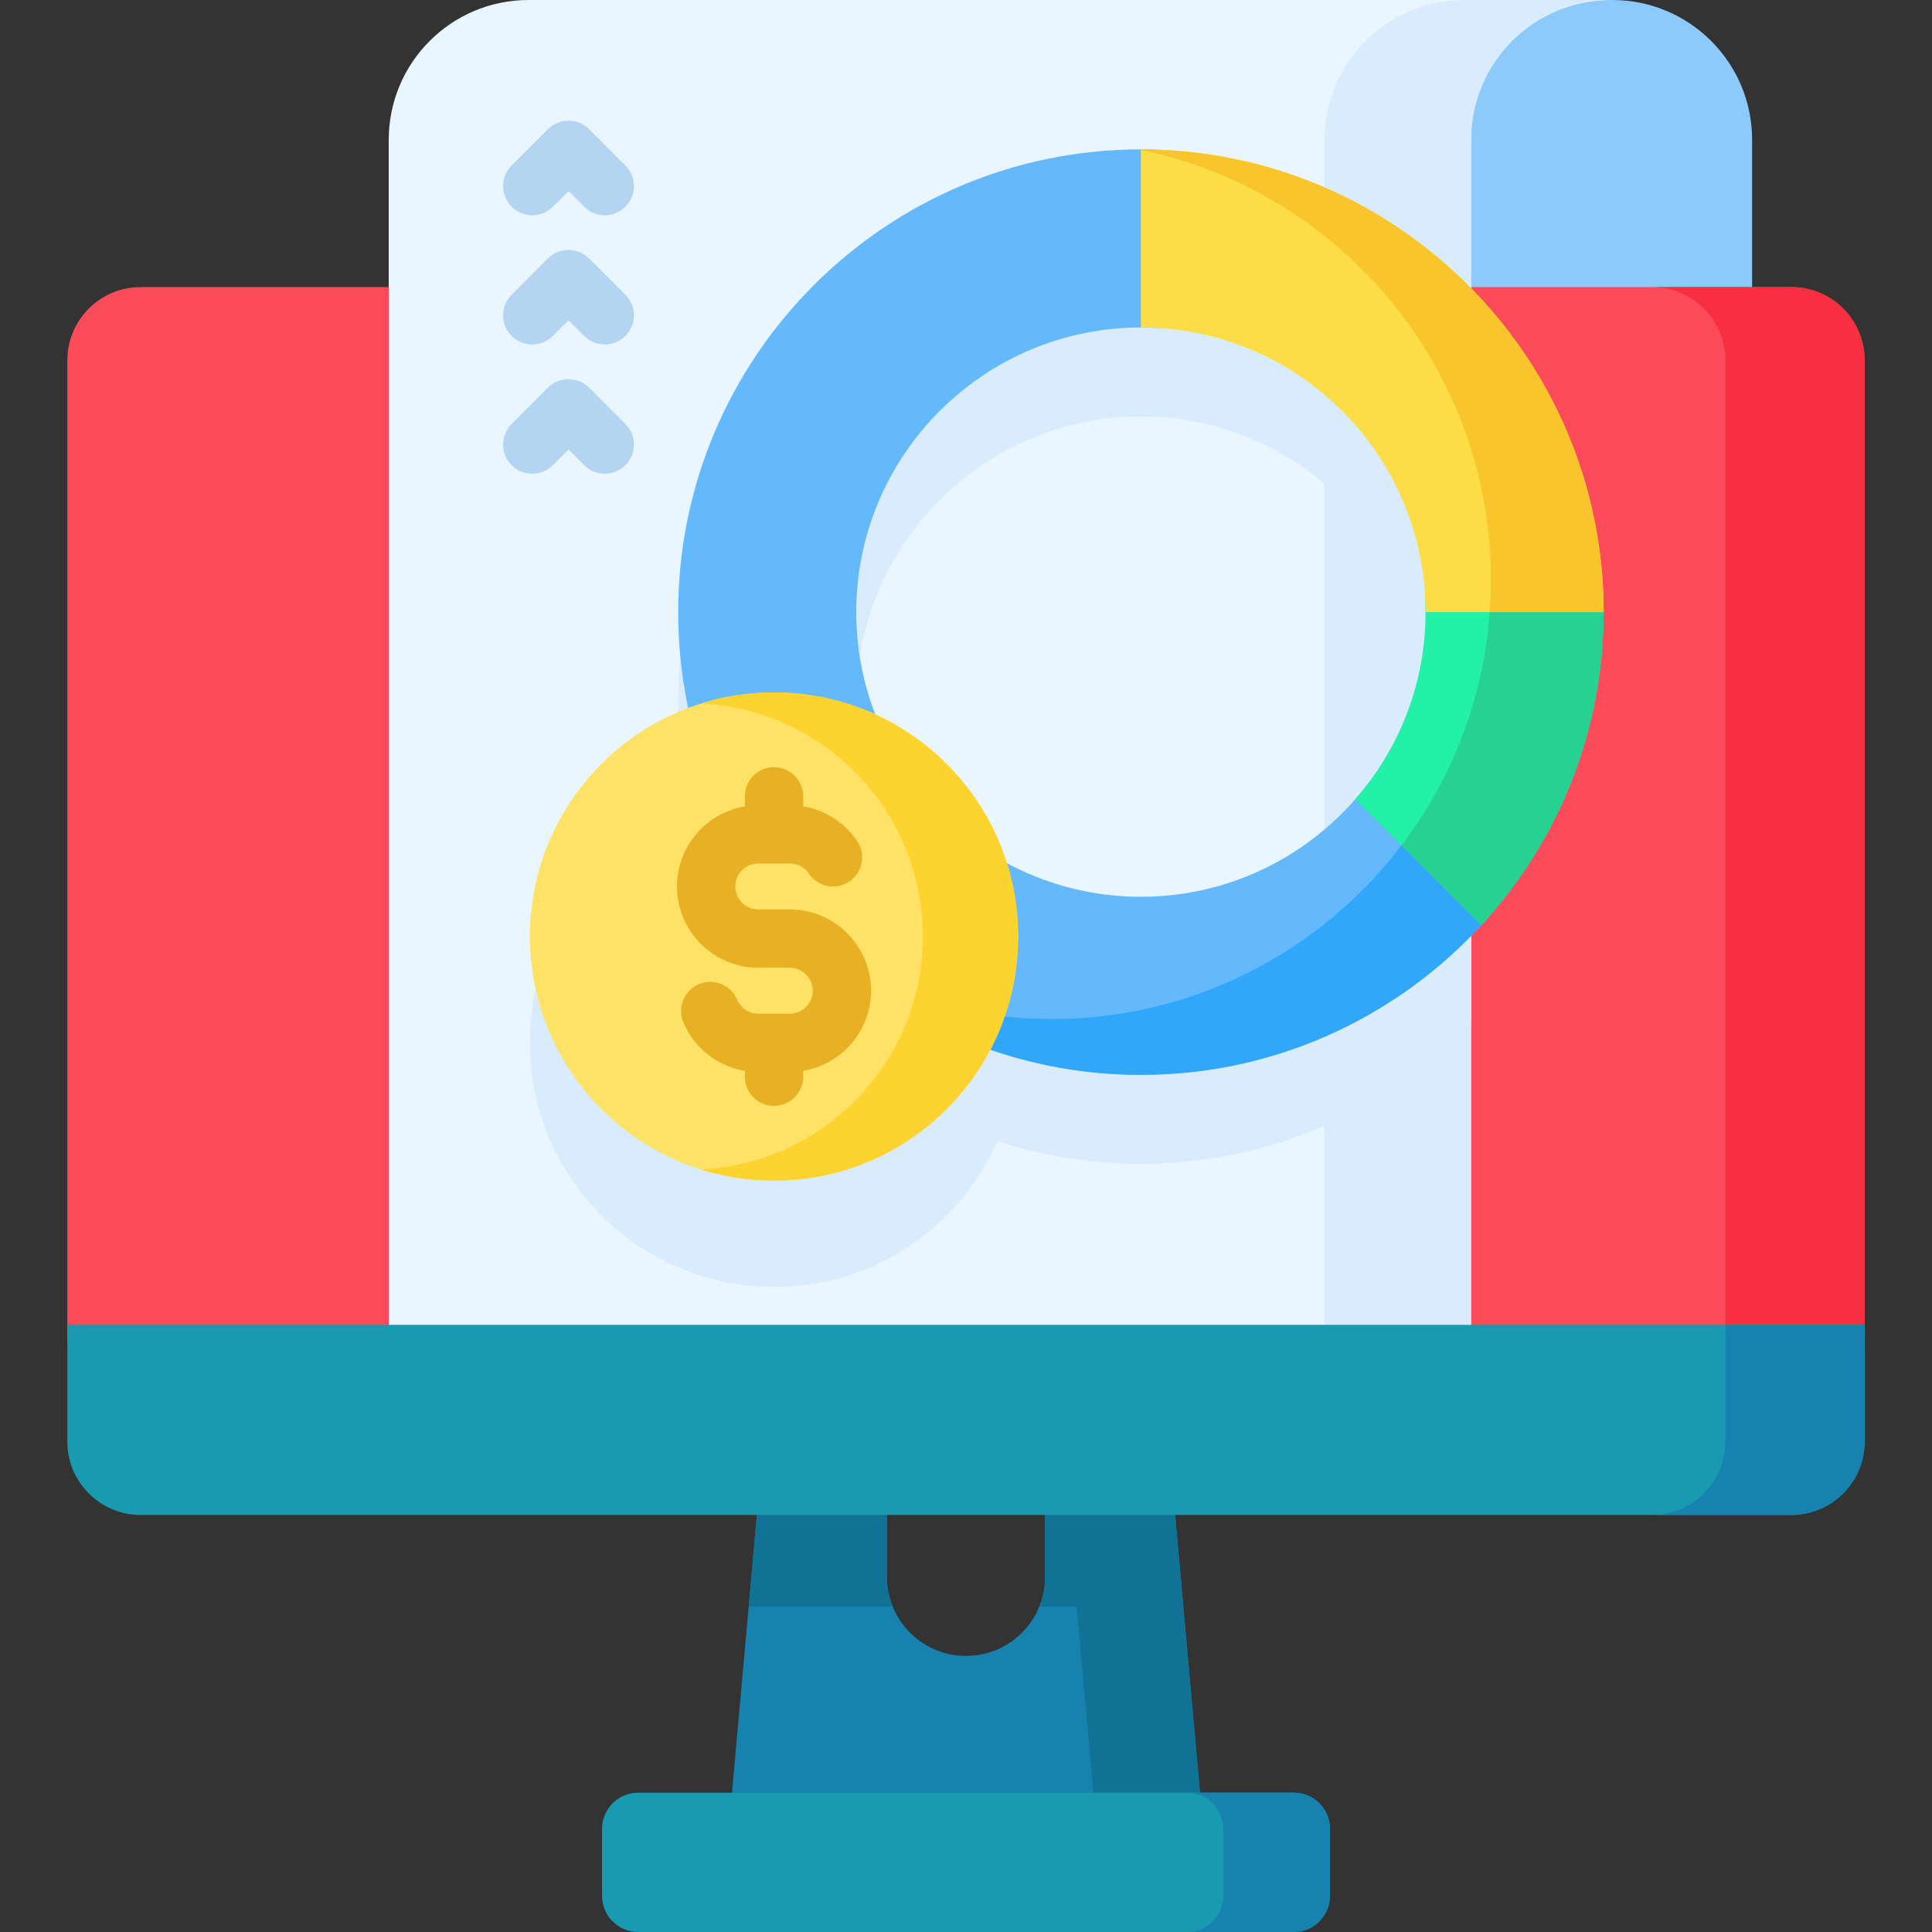 <svg id="Capa_1" enable-background="new 0 0 512 512" height="512" viewBox="0 0 512 512" width="512" xmlns="http://www.w3.org/2000/svg"><rect x="0" y="0" width="512" height="512" fill="#333333" stroke="none"/><g><g><g><g><g><g><path d="m318.188 476.972h-124.376l7.667-85.419h33.552v26.307c0 11.581 9.388 20.969 20.969 20.969 11.581 0 20.969-9.388 20.969-20.969v-26.307h33.552z" fill="#1682ad"/><g fill="#107295"><path d="m313.589 425.732-3.068-34.179h-33.552v26.307c0 2.786-.549 5.441-1.536 7.872z"/><path d="m236.567 425.732c-.988-2.431-1.536-5.086-1.536-7.872v-26.307h-33.552l-3.068 34.179z"/><path d="m318.188 476.972h-28.252l-7.667-85.419h28.252z"/></g></g></g><g><g><path d="m342.87 511.997h-173.74c-5.293 0-9.584-4.291-9.584-9.584v-17.743c0-5.293 4.291-9.584 9.584-9.584h173.74c5.293 0 9.584 4.291 9.584 9.584v17.743c0 5.294-4.291 9.584-9.584 9.584z" fill="#189ab0"/></g><g><path d="m352.45 484.667v17.749c0 5.29-4.284 9.584-9.584 9.584h-28.243c5.29 0 9.584-4.293 9.584-9.584v-17.749c0-5.29-4.293-9.584-9.584-9.584h28.243c5.3.001 9.584 4.294 9.584 9.584z" fill="#1682ad"/></g></g></g><g><g><g><path d="m464.326 81.225v-44.17c0-20.465-16.59-37.055-37.055-37.055h-286.584v81.225z" fill="#8dcafc"/></g><path d="m494.157 95.518v260.718h-476.314v-260.718c0-10.745 8.705-19.44 19.45-19.44h437.425c10.734.001 19.439 8.696 19.439 19.44z" fill="#fb4a59"/><path d="m494.157 95.518v260.718h-36.901v-260.718c0-10.734-8.715-19.44-19.45-19.44h36.911c10.735.001 19.44 8.706 19.44 19.44z" fill="#f82f40"/><g><path d="m426.897 0c-20.47 0-37.056 16.586-37.056 37.056v319.186h-286.823v-319.186c0-20.47 16.596-37.056 37.056-37.056z" fill="#eaf6ff"/></g><g><path d="m426.897 0c-20.47 0-37.056 16.586-37.056 37.056v319.186h-38.827v-319.186c0-20.47 16.586-37.056 37.055-37.056z" fill="#d9ecfd"/></g><path d="m494.153 351.091v30.946c0 10.743-8.702 19.445-19.436 19.445h-437.427c-10.743 0-19.445-8.702-19.445-19.445v-30.946z" fill="#189ab0"/><path d="m494.153 351.091v30.946c0 10.743-8.702 19.445-19.436 19.445h-36.907c10.734 0 19.445-8.702 19.445-19.445v-30.946z" fill="#1682ad"/></g></g></g><g><g><path d="m302.358 63.181c-67.621 0-122.633 55.012-122.633 122.633 0 10.215 1.263 20.139 3.628 29.632-25.012 8.941-42.914 32.836-42.914 60.921 0 35.726 28.962 64.688 64.688 64.688 26.459 0 49.194-15.894 59.216-38.648 11.975 3.914 24.751 6.039 38.016 6.039 34.223 0 65.221-14.093 87.483-36.798v-171.669c-22.263-22.705-53.261-36.798-87.484-36.798zm0 198.073c-13.705 0-26.556-3.692-37.645-10.105-5.947-14.034-16.717-25.518-30.22-32.413-4.848-9.954-7.575-21.124-7.575-32.922 0-41.599 33.841-75.44 75.44-75.44 41.589 0 75.43 33.841 75.43 75.44s-33.841 75.44-75.43 75.44z" fill="#d9ecfd"/></g></g></g><g><g><g><path d="m362.428 207.788c-13.784 18.131-35.582 29.865-60.07 29.865-41.599 0-75.44-33.841-75.44-75.43 0-41.599 33.841-75.44 75.44-75.44 1.731 0 3.451.062 5.151.175v-47.245c-1.71-.093-3.431-.124-5.151-.124-67.621 0-122.633 55.012-122.633 122.633 0 67.611 55.012 122.633 122.633 122.633 37.498 0 71.124-16.926 93.623-43.546z" fill="#64b9fc"/></g><g><path d="m395.981 241.31c-22.499 26.61-56.124 43.535-93.633 43.535-29.978 0-57.494-10.817-78.819-28.763 16.442 8.911 35.242 13.969 55.228 13.969 39.631 0 74.688-19.903 95.704-50.242z" fill="#31a7fb"/></g><g><path d="m424.981 162.223c0 31.956-12.29 61.1-32.42 82.961-11.116-11.136-22.262-22.273-33.409-33.378 11.6-13.269 18.636-30.617 18.636-49.583 0-1.731-.062-3.451-.175-5.151h47.244c.093 1.71.124 3.43.124 5.151z" fill="#23f1a8"/></g><g><path d="m424.987 162.213c0 31.98-12.301 61.119-32.421 82.979-7.048-7.07-14.107-14.129-21.166-21.177 13.27-17.422 21.728-38.687 23.402-61.802z" fill="#26d192"/></g><g><path d="m377.792 162.219c0-41.596-33.842-75.438-75.439-75.438v-47.194c67.62 0 122.632 55.012 122.632 122.631h-47.193z" fill="#fddd45"/></g><g><path d="m424.987 162.213c0-67.617-55.018-122.624-122.635-122.624v.143c52.893 10.924 92.769 57.882 92.769 113.957 0 2.863-.099 5.704-.319 8.524z" fill="#f8c52d"/></g></g></g><g><circle cx="205.127" cy="248.189" fill="#fee265" r="64.688"/><path d="m269.814 248.192c0 35.726-28.964 64.69-64.69 64.69-6.762 0-13.287-1.034-19.413-2.961 32.765-1.55 58.843-28.587 58.843-61.729 0-33.131-26.068-60.168-58.811-61.74 6.127-1.916 12.63-2.95 19.381-2.95 35.726 0 64.69 28.964 64.69 64.69z" fill="#fdd330"/><path d="m230.845 262.553c0-11.878-9.663-21.541-21.54-21.541h-8.356c-3.357 0-6.088-2.731-6.088-6.088s2.73-6.088 6.088-6.088h8.356c2.026 0 3.914 1.005 5.051 2.689 2.388 3.537 7.194 4.468 10.727 2.079 3.536-2.388 4.467-7.191 2.079-10.727-3.343-4.949-8.531-8.229-14.31-9.192v-2.646c0-4.267-3.459-7.726-7.726-7.726-4.268 0-7.726 3.459-7.726 7.726v2.662c-10.191 1.7-17.992 10.557-17.992 21.223 0 11.877 9.663 21.54 21.54 21.54h8.356c3.357 0 6.088 2.731 6.088 6.088s-2.73 6.088-6.088 6.088h-8.356c-2.454 0-4.657-1.46-5.612-3.72-1.663-3.932-6.198-5.769-10.126-4.107-3.931 1.662-5.77 6.195-4.108 10.125 2.91 6.882 9.095 11.657 16.297 12.853v1.547c0 4.267 3.459 7.726 7.726 7.726 4.268 0 7.726-3.459 7.726-7.726v-1.563c10.193-1.699 17.994-10.556 17.994-21.222z" fill="#e8b125"/></g><g><g><path d="m160.271 57.046c-1.978 0-3.955-.754-5.464-2.263l-4.147-4.147-4.147 4.147c-3.018 3.017-7.91 3.018-10.927 0-3.018-3.017-3.018-7.909-.001-10.927l9.611-9.611c1.45-1.449 3.414-2.263 5.464-2.263s4.014.814 5.464 2.263l9.611 9.611c3.017 3.018 3.017 7.909-.001 10.927-1.509 1.509-3.487 2.263-5.463 2.263z" fill="#b3d5f2"/></g><g><path d="m160.271 91.297c-1.977 0-3.955-.755-5.464-2.263l-4.147-4.147-4.147 4.147c-3.018 3.017-7.909 3.017-10.928 0-3.017-3.017-3.017-7.909 0-10.927l9.611-9.611c3.018-3.017 7.909-3.017 10.928 0l9.611 9.611c3.017 3.017 3.017 7.909 0 10.927-1.51 1.508-3.488 2.263-5.464 2.263z" fill="#b3d5f2"/></g><g><path d="m160.271 125.547c-1.977 0-3.955-.755-5.464-2.263l-4.147-4.147-4.147 4.147c-3.018 3.017-7.909 3.017-10.928 0-3.017-3.017-3.017-7.909 0-10.927l9.611-9.611c3.018-3.017 7.909-3.017 10.928 0l9.611 9.611c3.017 3.017 3.017 7.909 0 10.927-1.51 1.509-3.488 2.263-5.464 2.263z" fill="#b3d5f2"/></g></g></g></svg>